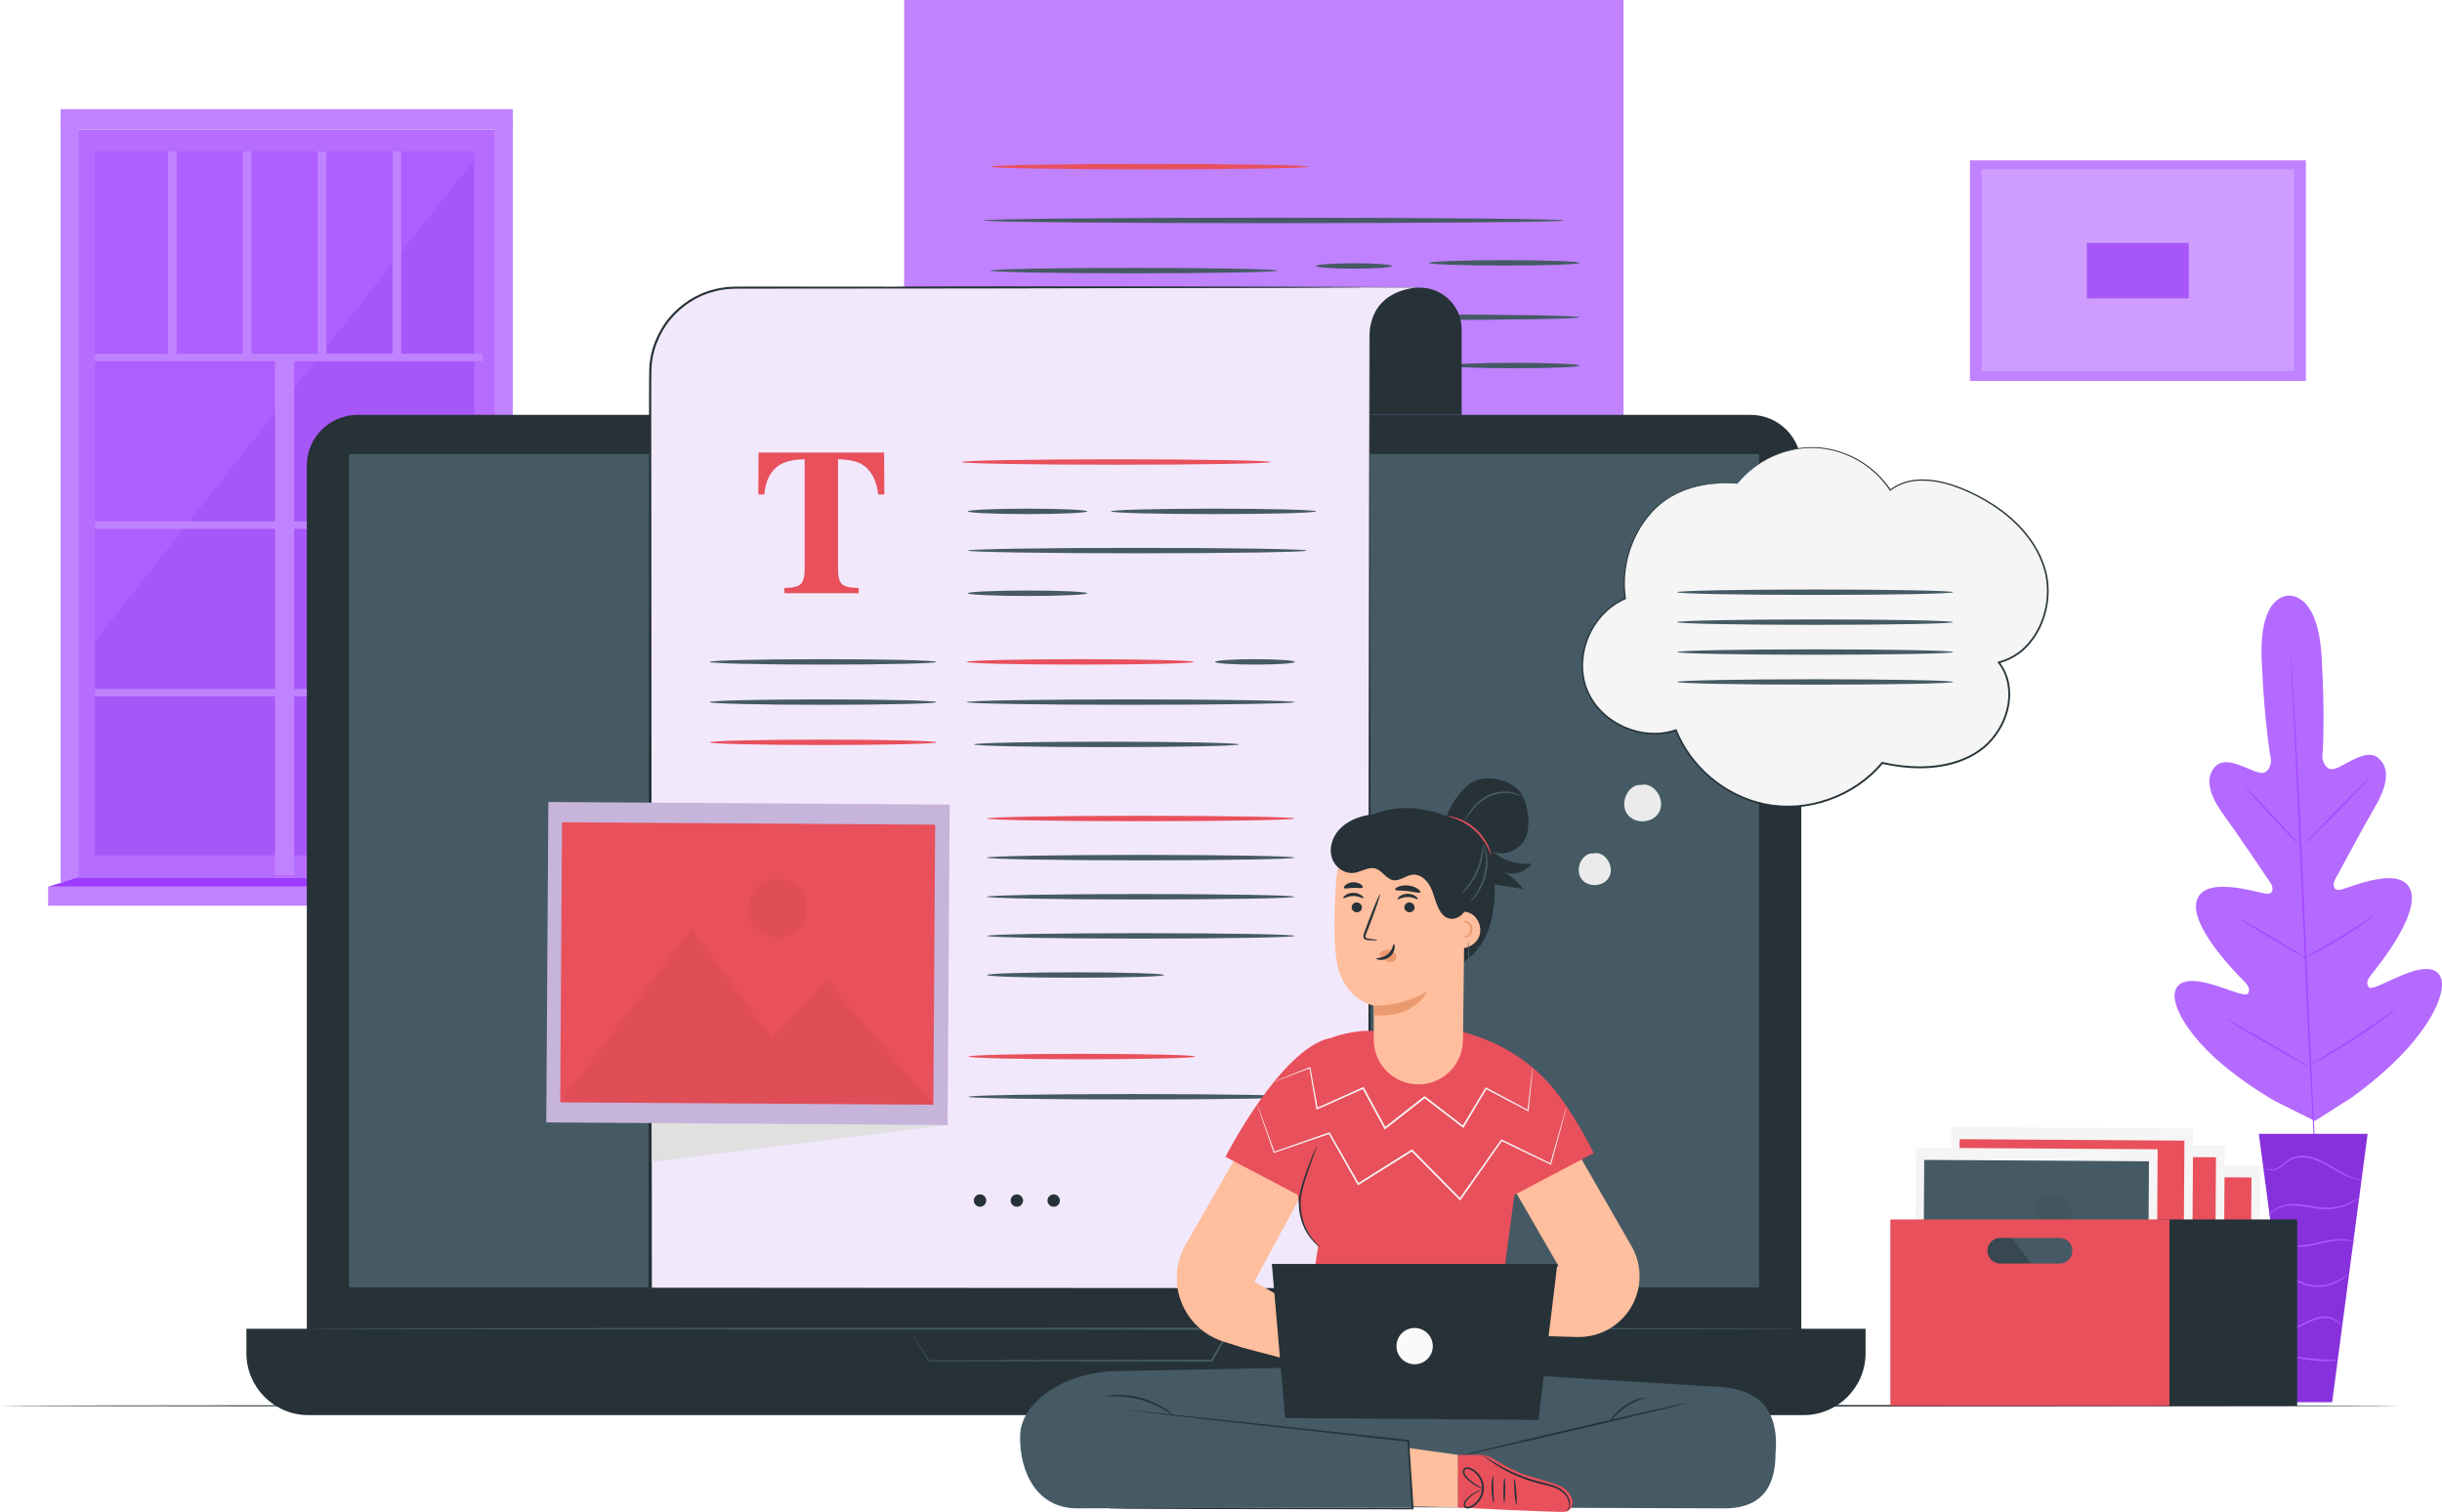 <svg width="575" height="356" viewBox="0 0 575 356" fill="none" xmlns="http://www.w3.org/2000/svg">
<g clip-path="url(#clip0_514_1782)">
<path d="M116.583 30.512H18.421V206.614H116.583V30.512Z" fill="#B66DFF"/>
<path d="M111.649 35.619H22.345V201.368H111.649V35.619Z" fill="#A757F8"/>
<path d="M111.649 37.57L22.345 151.018V35.619H111.649V37.57Z" fill="#AF5FFF"/>
<path d="M113.587 83.296H22.345V85.059H113.587V83.296Z" fill="#C082FE"/>
<path d="M113.587 122.769H22.345V124.531H113.587V122.769Z" fill="#C082FE"/>
<path d="M113.587 162.24H22.345V164.003H113.587V162.24Z" fill="#C082FE"/>
<path d="M64.743 84.182L64.743 206.065H69.258V84.182H64.743Z" fill="#C082FE"/>
<path d="M41.586 35.619H39.542V84.182H41.586V35.619Z" fill="#C082FE"/>
<path d="M59.211 35.619H57.167V84.182H59.211V35.619Z" fill="#C082FE"/>
<path d="M76.843 35.619H74.799V84.182H76.843V35.619Z" fill="#C082FE"/>
<path d="M94.476 35.619H92.432V84.182H94.476V35.619Z" fill="#C082FE"/>
<path d="M18.42 27.528H14.267V207.704H18.42V27.528Z" fill="#C082FE"/>
<path d="M120.737 208.196L116.583 206.614V27.528H120.737V208.196Z" fill="#C082FE"/>
<path d="M120.736 25.708H14.267V30.512H120.736V25.708Z" fill="#C082FE"/>
<path d="M123.552 208.794H11.328V213.27H123.552V208.794Z" fill="#C082FE"/>
<path d="M116.583 206.614L123.544 208.795H11.328L18.421 206.614H116.583Z" fill="#9D3CFF"/>
<path d="M538.839 140.287C538.839 140.287 531.903 139.787 532.543 155.329C533.183 170.872 534.768 179.152 534.768 179.152C534.768 179.152 534.562 182.595 531.895 181.923C529.218 181.242 524.195 177.889 521.707 180.398C519.13 182.996 520.049 186.989 523.464 191.686C526.879 196.383 533.988 206.95 534.628 207.909C535.252 208.852 535.506 210.614 533.61 210.442C531.714 210.27 518.925 205.942 517.233 212.131C515.542 218.312 527.207 229.838 528.463 231.125C529.711 232.412 529.785 233.224 529.276 233.994C528.767 234.773 524.605 232.912 520.919 231.83C517.233 230.748 512.768 230.141 512.086 233.789C511.405 237.437 516.552 248.119 535.802 259.341L545.062 263.957L553.829 258.374C571.855 245.282 575.902 234.142 574.86 230.584C573.817 227.026 569.434 228.075 565.879 229.518C562.317 230.961 558.368 233.232 557.785 232.51C557.203 231.789 557.186 230.977 558.303 229.567C559.419 228.166 569.877 215.533 567.57 209.549C565.264 203.564 552.975 209.147 551.103 209.508C549.232 209.868 549.306 208.089 549.839 207.089C550.381 206.073 556.39 194.85 559.32 189.833C562.251 184.816 562.76 180.758 559.936 178.43C557.211 176.184 552.548 180.021 549.954 180.963C547.36 181.906 546.818 178.496 546.818 178.496C546.818 178.496 547.565 170.101 546.646 154.567C545.727 139.041 538.708 140.295 538.708 140.295" fill="#B469FF"/>
<path d="M539.381 154.206C539.381 154.206 539.398 154.313 539.422 154.534L539.496 155.485C539.554 156.337 539.636 157.575 539.742 159.157C539.956 162.346 540.227 166.962 540.547 172.667C541.179 184.078 541.926 199.842 542.681 217.254C543.445 234.674 544.142 250.438 544.717 261.85C545.004 267.539 545.242 272.154 545.407 275.359C545.489 276.942 545.546 278.179 545.587 279.032C545.604 279.442 545.62 279.753 545.628 279.991C545.628 280.204 545.628 280.319 545.628 280.319C545.628 280.319 545.612 280.212 545.587 279.991C545.571 279.761 545.546 279.442 545.513 279.04C545.456 278.188 545.374 276.95 545.267 275.368C545.054 272.179 544.783 267.563 544.463 261.858C543.83 250.447 543.083 234.683 542.32 217.262C541.557 199.851 540.859 184.087 540.284 172.675C539.997 166.986 539.759 162.371 539.595 159.166C539.513 157.583 539.455 156.346 539.414 155.493C539.398 155.083 539.381 154.763 539.373 154.534C539.373 154.321 539.373 154.206 539.373 154.206H539.381Z" fill="#A347FF"/>
<path d="M528.545 185.374C528.545 185.374 528.767 185.529 529.12 185.849C529.473 186.169 529.973 186.652 530.589 187.259C531.812 188.464 533.454 190.186 535.235 192.104C536.975 194.006 538.552 195.727 539.766 197.055C540.308 197.637 540.768 198.137 541.146 198.547C541.474 198.9 541.646 199.105 541.63 199.121C541.613 199.137 541.408 198.965 541.047 198.646C540.694 198.318 540.193 197.834 539.586 197.227C538.379 196.006 536.754 194.268 534.981 192.35C533.232 190.464 531.648 188.759 530.417 187.439C529.875 186.857 529.407 186.357 529.029 185.956C528.701 185.603 528.537 185.398 528.553 185.382L528.545 185.374Z" fill="#A347FF"/>
<path d="M542.542 198.818C542.476 198.752 545.858 195.211 550.102 190.907C554.346 186.603 557.852 183.177 557.917 183.242C557.983 183.308 554.601 186.849 550.357 191.153C546.113 195.448 542.608 198.883 542.542 198.818Z" fill="#A347FF"/>
<path d="M542.509 225.616C542.509 225.616 542.73 225.452 543.157 225.206C543.65 224.927 544.257 224.591 544.971 224.189C546.498 223.329 548.608 222.14 550.882 220.738C553.164 219.345 555.183 218.017 556.644 217.041L558.368 215.893C558.779 215.623 559.009 215.484 559.025 215.508C559.042 215.525 558.836 215.705 558.45 216.008C558.065 216.312 557.498 216.738 556.784 217.254C555.364 218.279 553.353 219.648 551.071 221.05C548.789 222.452 546.654 223.616 545.095 224.419C544.315 224.821 543.674 225.132 543.231 225.337C542.788 225.542 542.533 225.649 542.525 225.624L542.509 225.616Z" fill="#A347FF"/>
<path d="M527.166 216.238C527.166 216.238 527.404 216.328 527.807 216.541C528.209 216.754 528.784 217.074 529.49 217.476C530.901 218.279 532.831 219.402 534.957 220.665C537.083 221.927 538.995 223.091 540.375 223.944C541.064 224.37 541.614 224.722 542 224.968C542.377 225.214 542.583 225.362 542.566 225.386C542.55 225.411 542.328 225.296 541.926 225.083C541.524 224.87 540.949 224.55 540.243 224.149C538.831 223.345 536.902 222.222 534.768 220.96C532.642 219.697 530.729 218.533 529.35 217.681C528.66 217.254 528.11 216.902 527.725 216.656C527.339 216.41 527.142 216.254 527.158 216.238H527.166Z" fill="#A347FF"/>
<path d="M524.12 239.896C524.12 239.896 524.424 240.019 524.933 240.29C525.499 240.601 526.23 241.003 527.092 241.479C528.906 242.495 531.393 243.922 534.135 245.512C536.877 247.102 539.348 248.561 541.129 249.635C541.967 250.152 542.673 250.578 543.231 250.922C543.723 251.234 543.986 251.414 543.978 251.439C543.97 251.463 543.674 251.316 543.165 251.045C542.599 250.734 541.876 250.332 541.006 249.857C539.192 248.84 536.705 247.414 533.963 245.823C531.221 244.233 528.75 242.774 526.969 241.7C526.132 241.184 525.426 240.757 524.867 240.413C524.375 240.101 524.112 239.921 524.12 239.896Z" fill="#A347FF"/>
<path d="M543.576 251.021C543.576 251.021 543.855 250.808 544.381 250.48C544.972 250.119 545.727 249.66 546.63 249.111C548.526 247.955 551.145 246.348 553.993 244.495C556.842 242.651 559.37 240.905 561.192 239.642C562.063 239.036 562.793 238.536 563.36 238.142C563.869 237.79 564.164 237.601 564.18 237.626C564.197 237.642 563.934 237.872 563.442 238.257C562.957 238.642 562.235 239.191 561.34 239.847C559.551 241.167 557.039 242.946 554.182 244.799C551.334 246.651 548.69 248.225 546.753 249.332C545.784 249.881 544.996 250.316 544.446 250.603C543.896 250.89 543.584 251.045 543.576 251.021Z" fill="#A347FF"/>
<path d="M557.49 266.981H531.87L540.235 330.185H549.133L557.49 266.981Z" fill="#8731DD"/>
<path d="M533.2 274.753C533.2 274.753 533.225 274.843 533.34 274.974C533.446 275.105 533.652 275.286 533.955 275.417C534.563 275.679 535.63 275.704 536.664 275.089C537.699 274.515 538.602 273.4 539.989 272.908C541.36 272.384 543.067 272.482 544.701 272.999C546.351 273.507 547.787 274.343 549.084 275.122C550.39 275.892 551.58 276.589 552.655 277.032C553.722 277.499 554.642 277.712 555.29 277.794C555.611 277.835 555.865 277.852 556.037 277.843C556.21 277.843 556.3 277.843 556.3 277.819C556.316 277.737 554.847 277.745 552.787 276.761C551.752 276.286 550.587 275.581 549.298 274.794C548.009 273.999 546.54 273.13 544.84 272.605C543.158 272.064 541.343 271.966 539.866 272.548C539.127 272.827 538.511 273.269 537.994 273.704C537.469 274.138 537.001 274.54 536.525 274.835C535.589 275.442 534.604 275.466 534.029 275.269C533.438 275.064 533.249 274.72 533.217 274.753H533.2Z" fill="#A757F8"/>
<path d="M534.136 286.393C534.136 286.393 534.341 286.131 534.743 285.713C535.154 285.311 535.819 284.779 536.787 284.418C537.748 284.049 538.987 283.828 540.35 283.885C541.721 283.934 543.215 284.229 544.808 284.492C546.392 284.762 547.968 284.877 549.372 284.68C550.775 284.5 551.999 284.098 552.967 283.655C553.936 283.213 554.658 282.729 555.126 282.377C555.602 282.016 555.824 281.778 555.808 281.762C555.758 281.696 554.773 282.573 552.844 283.385C551.884 283.778 550.685 284.147 549.322 284.295C547.96 284.467 546.449 284.336 544.873 284.074C543.297 283.819 541.778 283.524 540.358 283.491C538.938 283.459 537.666 283.721 536.673 284.139C535.671 284.549 534.998 285.147 534.62 285.598C534.44 285.836 534.3 286.025 534.234 286.164C534.161 286.303 534.128 286.377 534.136 286.385V286.393Z" fill="#A757F8"/>
<path d="M554.592 292.624C554.592 292.624 554.362 292.443 553.886 292.255C553.41 292.066 552.679 291.87 551.76 291.804C550.841 291.73 549.741 291.788 548.55 291.984C547.352 292.181 546.071 292.509 544.733 292.796C543.387 293.083 542.09 293.271 540.916 293.222C539.742 293.181 538.7 292.927 537.887 292.566C536.237 291.845 535.654 290.796 535.588 290.861C535.572 290.87 535.687 291.132 536.023 291.525C536.352 291.919 536.926 292.419 537.764 292.837C538.593 293.247 539.676 293.542 540.9 293.608C542.123 293.673 543.461 293.485 544.815 293.198C546.178 292.911 547.45 292.566 548.616 292.362C549.782 292.148 550.849 292.058 551.744 292.091C553.541 292.148 554.567 292.698 554.592 292.616V292.624Z" fill="#A757F8"/>
<path d="M536.402 301.387C536.41 301.453 537.313 300.822 538.889 301.133C539.661 301.272 540.523 301.666 541.491 302.1C542.46 302.551 543.617 302.937 544.865 303.027C547.385 303.264 549.618 302.453 550.997 301.609C551.703 301.19 552.187 300.74 552.524 300.436C552.836 300.108 552.992 299.912 552.975 299.895C552.918 299.838 552.245 300.592 550.849 301.354C549.478 302.109 547.319 302.846 544.906 302.609C542.484 302.469 540.621 301.026 538.938 300.838C538.117 300.715 537.436 300.838 537.009 301.002C536.574 301.174 536.393 301.363 536.402 301.379V301.387Z" fill="#A757F8"/>
<path d="M537.83 313.519C537.83 313.569 538.692 313.56 539.964 313.093C541.253 312.667 542.846 311.675 544.709 310.937C545.645 310.585 546.581 310.363 547.434 310.371C548.288 310.371 549.043 310.585 549.626 310.872C550.8 311.454 551.145 312.29 551.211 312.232C551.227 312.232 551.178 312.019 550.964 311.691C550.759 311.372 550.365 310.954 549.766 310.609C549.167 310.265 548.362 310.011 547.443 309.986C546.523 309.962 545.53 310.183 544.57 310.552C542.64 311.322 541.097 312.331 539.866 312.823C538.651 313.347 537.83 313.454 537.838 313.519H537.83Z" fill="#A757F8"/>
<path d="M539.086 319.168C539.07 319.217 539.685 319.438 540.712 319.692C541.73 319.947 543.166 320.217 544.767 320.373C546.368 320.529 547.829 320.545 548.879 320.488C549.93 320.438 550.579 320.34 550.57 320.291C550.57 320.168 547.976 320.274 544.808 319.955C541.639 319.651 539.119 319.037 539.086 319.16V319.168Z" fill="#A757F8"/>
<path d="M542.952 37.759H463.852V89.699H542.952V37.759Z" fill="#C082FE"/>
<path d="M540.161 39.882H466.602V87.371H540.161V39.882Z" fill="#CE9DFF"/>
<path d="M515.378 57.188H491.384V70.255H515.378V57.188Z" fill="#A757F8"/>
<path d="M565.182 331.03C565.182 331.145 438.65 331.243 282.607 331.243C126.564 331.243 0.008 331.145 0.008 331.03C0.008 330.915 126.507 330.817 282.607 330.817C438.707 330.817 565.182 330.915 565.182 331.03Z" fill="#263238"/>
<path d="M212.89 0H382.288V161.117C382.288 168.454 376.32 174.414 368.973 174.414H212.89V0Z" fill="#C082FE"/>
<path d="M368.3 51.907C368.3 52.26 337.681 52.547 299.92 52.547C262.159 52.547 231.54 52.26 231.54 51.907C231.54 51.555 262.151 51.268 299.92 51.268C337.689 51.268 368.3 51.555 368.3 51.907Z" fill="#455A64"/>
<path d="M300.732 63.721C300.732 64.073 285.603 64.36 266.953 64.36C248.302 64.36 233.165 64.073 233.165 63.721C233.165 63.368 248.286 63.081 266.953 63.081C285.62 63.081 300.732 63.368 300.732 63.721Z" fill="#455A64"/>
<path d="M327.757 62.63C327.757 62.983 323.751 63.27 318.809 63.27C313.867 63.27 309.861 62.983 309.861 62.63C309.861 62.278 313.867 61.991 318.809 61.991C323.751 61.991 327.757 62.278 327.757 62.63Z" fill="#455A64"/>
<path d="M371.953 61.901C371.953 62.253 364.023 62.54 354.238 62.54C344.453 62.54 336.523 62.253 336.523 61.901C336.523 61.548 344.453 61.261 354.238 61.261C364.023 61.261 371.953 61.548 371.953 61.901Z" fill="#455A64"/>
<path d="M295.093 75.033C295.093 75.385 280.867 75.672 263.317 75.672C245.766 75.672 231.54 75.385 231.54 75.033C231.54 74.68 245.766 74.394 263.317 74.394C280.867 74.394 295.093 74.68 295.093 75.033Z" fill="#455A64"/>
<path d="M371.953 74.705C371.953 75.058 356.413 75.345 337.254 75.345C318.094 75.345 302.555 75.058 302.555 74.705C302.555 74.353 318.086 74.066 337.254 74.066C356.421 74.066 371.953 74.353 371.953 74.705Z" fill="#455A64"/>
<path d="M371.953 86.084C371.953 86.436 365.033 86.723 356.504 86.723C347.975 86.723 341.055 86.436 341.055 86.084C341.055 85.731 347.967 85.444 356.504 85.444C365.041 85.444 371.953 85.731 371.953 86.084Z" fill="#455A64"/>
<path d="M308.039 39.242C308.039 39.595 291.277 39.882 270.607 39.882C249.937 39.882 233.166 39.595 233.166 39.242C233.166 38.89 249.92 38.603 270.607 38.603C291.293 38.603 308.039 38.89 308.039 39.242Z" fill="#E8505B"/>
<path d="M412.176 97.691H84.206C77.601 97.691 72.246 103.039 72.246 109.635V318.127C72.246 324.723 77.601 330.071 84.206 330.071H412.176C418.782 330.071 424.137 324.723 424.137 318.127V109.635C424.137 103.039 418.782 97.691 412.176 97.691Z" fill="#263238"/>
<path d="M58.029 312.888H439.274V318.635C439.274 326.685 432.732 333.227 424.662 333.227H72.632C64.571 333.227 58.02 326.693 58.02 318.635V312.888H58.029Z" fill="#263238"/>
<path d="M414.196 106.922H82.188V303.166H414.196V106.922Z" fill="#455A64"/>
<path d="M213.998 312.888C213.998 312.888 214.113 312.888 214.367 312.88H215.484C216.493 312.864 217.955 312.856 219.818 312.847C223.627 312.831 229.11 312.806 235.907 312.782C249.6 312.749 268.554 312.708 289.692 312.667H290.086L289.889 313.011C289.216 314.167 288.485 315.413 287.755 316.667C286.991 317.979 286.228 319.283 285.497 320.529L285.432 320.643H285.3C256.044 320.586 231.064 320.545 218.734 320.52H218.677L218.644 320.471C217.125 318.004 215.96 316.11 215.155 314.807C214.778 314.192 214.482 313.708 214.277 313.372C214.08 313.052 213.998 312.897 213.998 312.897C213.998 312.897 214.113 313.069 214.326 313.397C214.548 313.733 214.852 314.216 215.254 314.831C216.075 316.102 217.265 317.955 218.808 320.356L218.718 320.307C231.048 320.283 256.036 320.233 285.284 320.184L285.087 320.299C285.817 319.053 286.581 317.75 287.344 316.438C288.075 315.184 288.805 313.946 289.479 312.782L289.676 313.126C268.62 313.077 249.748 313.044 236.104 313.011C229.283 312.987 223.766 312.962 219.941 312.946C218.045 312.938 216.567 312.929 215.541 312.921C215.049 312.921 214.671 312.913 214.384 312.913C214.121 312.913 213.981 312.905 213.981 312.905L213.998 312.888Z" fill="#455A64"/>
<path d="M424.137 312.88C424.137 312.995 345.356 313.093 248.204 313.093C151.052 313.093 72.255 312.995 72.255 312.88C72.255 312.765 151.019 312.667 248.204 312.667C345.389 312.667 424.137 312.765 424.137 312.88Z" fill="#455A64"/>
<path d="M334.332 67.729C339.758 67.729 344.158 72.123 344.158 77.541V97.683H314.762V79.099C314.762 72.82 319.859 67.721 326.156 67.721H334.324L334.332 67.729Z" fill="#263238"/>
<path d="M334.332 67.729C334.332 67.844 306.602 67.918 272.395 67.885C238.181 67.852 210.451 67.737 210.451 67.614C210.451 67.499 238.181 67.426 272.395 67.459C306.594 67.491 334.332 67.606 334.332 67.729Z" fill="#263238"/>
<path d="M334.069 67.704L321.813 67.623L304.008 67.729H173.207C162.101 67.729 153.096 76.722 153.096 87.813V303.633H322.494V78.739C322.987 67.729 334.077 67.704 334.077 67.704H334.069Z" fill="#F2E8FC"/>
<path d="M334.069 67.705L231.926 67.926L180.858 67.967H174.472C173.405 67.951 172.354 68.016 171.303 68.065C170.261 68.213 169.218 68.328 168.209 68.631C164.121 69.639 160.451 72.09 157.783 75.329C156.453 76.96 155.419 78.812 154.664 80.763C154.5 81.264 154.27 81.739 154.155 82.247L153.761 83.772C153.605 84.805 153.4 85.838 153.392 86.895C153.301 91.117 153.375 95.388 153.35 99.635L153.49 303.633L153.08 303.224L322.478 303.33L322.183 303.625L322.265 182.3L322.363 121.637L322.421 91.306L322.437 83.723V79.936C322.445 79.304 322.429 78.673 322.527 78.042C322.61 77.411 322.634 76.779 322.823 76.173C323.381 73.713 324.793 71.402 326.927 70C327.962 69.27 329.119 68.721 330.334 68.361C331.541 67.992 332.797 67.754 334.061 67.713L334.069 67.705ZM334.069 67.705C332.805 67.746 331.549 67.992 330.342 68.369C329.136 68.738 327.978 69.295 326.952 70.025C324.834 71.435 323.439 73.738 322.889 76.189C322.7 76.796 322.675 77.427 322.601 78.05C322.503 78.673 322.527 79.304 322.527 79.944V83.739L322.552 91.322L322.61 121.653L322.708 182.316L322.79 303.642V303.937H322.495L153.096 304.043H152.686V303.633L152.825 99.635C152.85 95.38 152.784 91.142 152.883 86.871C152.891 85.789 153.096 84.731 153.26 83.665L153.662 82.1C153.786 81.575 154.015 81.083 154.188 80.575C154.968 78.575 156.027 76.673 157.397 75.001C160.139 71.689 163.899 69.18 168.094 68.156C169.128 67.844 170.203 67.729 171.27 67.582C172.346 67.524 173.421 67.467 174.48 67.483H180.867L231.934 67.524L334.077 67.697L334.069 67.705Z" fill="#263238"/>
<path d="M178.617 106.561H208.177L208.227 116.448H206.815C206.347 112.906 205.025 110.521 202.833 109.267C201.602 108.578 199.763 108.201 197.317 108.135V133.966C197.317 135.77 197.629 136.967 198.261 137.557C198.893 138.147 200.206 138.442 202.201 138.442V139.688H184.7V138.442C186.621 138.442 187.893 138.139 188.525 137.54C189.157 136.942 189.469 135.745 189.469 133.958V108.127C187.072 108.193 185.233 108.57 183.953 109.258C181.605 110.537 180.275 112.931 179.972 116.44H178.56L178.609 106.553L178.617 106.561Z" fill="#E8505B"/>
<path d="M299.247 108.791C299.247 109.144 282.944 109.431 262.832 109.431C242.72 109.431 226.409 109.144 226.409 108.791C226.409 108.439 242.712 108.152 262.832 108.152C282.952 108.152 299.247 108.439 299.247 108.791Z" fill="#E8505B"/>
<path d="M256.035 120.415C256.035 120.768 249.731 121.055 241.957 121.055C234.183 121.055 227.879 120.768 227.879 120.415C227.879 120.063 234.183 119.776 241.957 119.776C249.731 119.776 256.035 120.063 256.035 120.415Z" fill="#455A64"/>
<path d="M220.54 155.862C220.54 156.215 208.563 156.501 193.803 156.501C179.044 156.501 167.059 156.215 167.059 155.862C167.059 155.51 179.027 155.223 193.803 155.223C208.579 155.223 220.54 155.51 220.54 155.862Z" fill="#455A64"/>
<path d="M281.105 155.862C281.105 156.215 269.128 156.501 254.369 156.501C239.609 156.501 227.624 156.215 227.624 155.862C227.624 155.51 239.593 155.223 254.369 155.223C269.145 155.223 281.105 155.51 281.105 155.862Z" fill="#E8505B"/>
<path d="M220.54 165.33C220.54 165.683 208.563 165.97 193.803 165.97C179.044 165.97 167.059 165.683 167.059 165.33C167.059 164.978 179.027 164.691 193.803 164.691C208.579 164.691 220.54 164.978 220.54 165.33Z" fill="#455A64"/>
<path d="M220.54 174.799C220.54 175.151 208.563 175.438 193.803 175.438C179.044 175.438 167.059 175.151 167.059 174.799C167.059 174.446 179.027 174.159 193.803 174.159C208.579 174.159 220.54 174.446 220.54 174.799Z" fill="#E8505B"/>
<path d="M256.035 139.697C256.035 140.049 249.731 140.336 241.957 140.336C234.183 140.336 227.879 140.049 227.879 139.697C227.879 139.344 234.183 139.057 241.957 139.057C249.731 139.057 256.035 139.344 256.035 139.697Z" fill="#455A64"/>
<path d="M304.878 155.862C304.878 156.215 300.675 156.501 295.495 156.501C290.316 156.501 286.104 156.215 286.104 155.862C286.104 155.51 290.307 155.223 295.495 155.223C300.683 155.223 304.878 155.51 304.878 155.862Z" fill="#455A64"/>
<path d="M309.902 120.415C309.902 120.768 299.082 121.055 285.743 121.055C272.403 121.055 261.584 120.768 261.584 120.415C261.584 120.063 272.403 119.776 285.743 119.776C299.082 119.776 309.902 120.063 309.902 120.415Z" fill="#455A64"/>
<path d="M307.718 129.646C307.718 129.998 289.839 130.285 267.798 130.285C245.757 130.285 227.87 129.998 227.87 129.646C227.87 129.293 245.741 129.006 267.798 129.006C289.855 129.006 307.718 129.293 307.718 129.646Z" fill="#455A64"/>
<path d="M304.878 165.33C304.878 165.683 287.582 165.97 266.255 165.97C244.928 165.97 227.624 165.683 227.624 165.33C227.624 164.978 244.912 164.691 266.255 164.691C287.598 164.691 304.878 164.978 304.878 165.33Z" fill="#455A64"/>
<path d="M304.878 192.735C304.878 193.088 288.649 193.375 268.636 193.375C248.623 193.375 232.386 193.088 232.386 192.735C232.386 192.383 248.615 192.096 268.636 192.096C288.658 192.096 304.878 192.383 304.878 192.735Z" fill="#E8505B"/>
<path d="M304.878 201.949C304.878 202.302 288.649 202.589 268.636 202.589C248.623 202.589 232.386 202.302 232.386 201.949C232.386 201.597 248.615 201.31 268.636 201.31C288.658 201.31 304.878 201.597 304.878 201.949Z" fill="#455A64"/>
<path d="M304.878 211.163C304.878 211.516 288.649 211.803 268.636 211.803C248.623 211.803 232.386 211.516 232.386 211.163C232.386 210.811 248.615 210.524 268.636 210.524C288.658 210.524 304.878 210.811 304.878 211.163Z" fill="#455A64"/>
<path d="M304.878 220.378C304.878 220.73 288.649 221.017 268.636 221.017C248.623 221.017 232.386 220.73 232.386 220.378C232.386 220.025 248.615 219.738 268.636 219.738C288.658 219.738 304.878 220.025 304.878 220.378Z" fill="#455A64"/>
<path d="M274.12 229.592C274.12 229.772 271.78 229.928 268.004 230.043C264.228 230.158 259.015 230.231 253.253 230.231C247.49 230.231 242.269 230.158 238.493 230.043C234.717 229.928 232.386 229.764 232.386 229.592C232.386 229.42 234.717 229.256 238.493 229.141C242.269 229.026 247.49 228.953 253.253 228.953C259.015 228.953 264.228 229.026 268.004 229.141C271.78 229.256 274.12 229.42 274.12 229.592Z" fill="#455A64"/>
<path d="M291.743 175.291C291.743 175.643 277.764 175.93 260.525 175.93C243.286 175.93 229.307 175.643 229.307 175.291C229.307 174.938 243.286 174.651 260.525 174.651C277.764 174.651 291.743 174.938 291.743 175.291Z" fill="#455A64"/>
<path d="M219.276 193.776L223.126 264.899L153.482 273.605L153.433 193.178L219.276 193.776Z" fill="#E0E0E0"/>
<path d="M129.116 188.85L128.628 264.3L223.127 264.909L223.615 189.459L129.116 188.85Z" fill="#C7B4DB"/>
<path d="M132.336 193.626L131.909 259.575L219.767 260.141L220.194 194.192L132.336 193.626Z" fill="#E8505B"/>
<g opacity="0.2">
<path opacity="0.2" d="M131.908 259.563L162.864 218.771L181.703 244.536L194.69 230.912L219.768 260.128L131.908 259.563Z" fill="black"/>
</g>
<g opacity="0.2">
<path opacity="0.2" d="M189.97 213.918C189.945 217.73 186.826 220.804 183.009 220.779C179.192 220.754 176.113 217.639 176.138 213.827C176.162 210.015 179.282 206.941 183.099 206.966C186.916 206.991 189.994 210.106 189.97 213.918Z" fill="black"/>
</g>
<path d="M232.221 282.705C232.221 283.508 231.564 284.164 230.76 284.164C229.956 284.164 229.299 283.508 229.299 282.705C229.299 281.901 229.956 281.246 230.76 281.246C231.564 281.246 232.221 281.901 232.221 282.705Z" fill="#263238"/>
<path d="M240.898 282.705C240.898 283.508 240.241 284.164 239.437 284.164C238.632 284.164 237.976 283.508 237.976 282.705C237.976 281.901 238.632 281.246 239.437 281.246C240.241 281.246 240.898 281.901 240.898 282.705Z" fill="#263238"/>
<path d="M249.567 282.705C249.567 283.508 248.91 284.164 248.106 284.164C247.301 284.164 246.645 283.508 246.645 282.705C246.645 281.901 247.301 281.246 248.106 281.246C248.91 281.246 249.567 281.901 249.567 282.705Z" fill="#263238"/>
<path d="M281.507 248.791C281.507 249.143 269.531 249.43 254.771 249.43C240.011 249.43 228.026 249.143 228.026 248.791C228.026 248.438 239.995 248.151 254.771 248.151C269.547 248.151 281.507 248.438 281.507 248.791Z" fill="#E8505B"/>
<path d="M305.28 258.259C305.28 258.612 287.984 258.898 266.657 258.898C245.331 258.898 228.026 258.612 228.026 258.259C228.026 257.907 245.314 257.62 266.657 257.62C288.001 257.62 305.28 257.907 305.28 258.259Z" fill="#455A64"/>
<path d="M475.265 274.039L474.971 319.486L531.89 319.853L532.184 274.406L475.265 274.039Z" fill="#F5F5F5"/>
<path d="M477.216 276.921L476.959 316.646L529.881 316.987L530.137 277.262L477.216 276.921Z" fill="#E8505B"/>
<path opacity="0.2" d="M476.937 316.627L495.579 292.059L506.932 307.577L514.755 299.371L529.859 316.971L476.937 316.627Z" fill="black"/>
<g opacity="0.2">
<path opacity="0.2" d="M511.914 289.14C511.898 291.436 510.018 293.288 507.719 293.272C505.421 293.256 503.566 291.378 503.582 289.083C503.599 286.788 505.478 284.935 507.777 284.951C510.075 284.968 511.931 286.845 511.914 289.14Z" fill="black"/>
</g>
<path d="M466.92 269.294L466.626 314.741L523.545 315.108L523.839 269.661L466.92 269.294Z" fill="#F5F5F5"/>
<path d="M468.863 272.168L468.606 311.894L521.528 312.235L521.785 272.51L468.863 272.168Z" fill="#E8505B"/>
<path opacity="0.2" d="M468.588 311.889L487.23 287.312L498.583 302.83L506.406 294.624L521.511 312.225L468.588 311.889Z" fill="black"/>
<g opacity="0.2">
<path opacity="0.2" d="M503.566 284.394C503.549 286.689 501.669 288.542 499.371 288.525C497.072 288.509 495.217 286.632 495.234 284.336C495.25 282.041 497.13 280.188 499.428 280.205C501.727 280.221 503.582 282.098 503.566 284.394Z" fill="black"/>
</g>
<path d="M459.484 265.375L459.19 310.822L516.11 311.189L516.404 265.742L459.484 265.375Z" fill="#F5F5F5"/>
<path d="M461.428 268.249L461.171 307.974L514.093 308.315L514.349 268.59L461.428 268.249Z" fill="#E8505B"/>
<path opacity="0.2" d="M461.159 307.962L479.802 283.394L491.154 298.912L498.969 290.706L514.082 308.306L461.159 307.962Z" fill="black"/>
<g opacity="0.2">
<path opacity="0.2" d="M496.129 280.467C496.113 282.762 494.233 284.615 491.934 284.599C489.636 284.582 487.781 282.705 487.797 280.41C487.813 278.114 489.693 276.262 491.992 276.278C494.29 276.294 496.145 278.172 496.129 280.467Z" fill="black"/>
</g>
<path d="M451.131 270.259L450.837 315.706L507.756 316.073L508.05 270.626L451.131 270.259Z" fill="#F5F5F5"/>
<path d="M453.082 273.125L452.825 312.85L505.747 313.191L506.004 273.466L453.082 273.125Z" fill="#455A64"/>
<path opacity="0.2" d="M452.811 312.848L471.453 288.271L482.806 303.789L490.621 295.583L505.733 313.184L452.811 312.848Z" fill="black"/>
<g opacity="0.2">
<path opacity="0.2" d="M487.78 285.353C487.764 287.648 485.884 289.501 483.586 289.484C481.287 289.468 479.432 287.591 479.448 285.295C479.465 283 481.345 281.147 483.643 281.164C485.942 281.18 487.797 283.057 487.78 285.353Z" fill="black"/>
</g>
<path d="M540.9 287.148H508.04V331.03H540.9V287.148Z" fill="#263238"/>
<path d="M445.103 287.148V331.03H510.831V287.148H445.103ZM484.957 297.534H470.985C469.319 297.534 467.964 296.182 467.964 294.518C467.964 292.854 469.319 291.501 470.985 291.501H484.957C486.623 291.501 487.978 292.854 487.978 294.518C487.978 296.182 486.623 297.534 484.957 297.534Z" fill="#E8505B"/>
<path d="M402.482 326.439L341.359 322.701C340.973 321.824 340.719 321.316 340.719 321.316L324.153 321.644L318.76 321.316C318.76 321.316 318.678 321.48 318.546 321.759L262.939 322.865C251.849 322.865 240.201 329.62 240.201 338.252C240.061 346.466 244.043 355.385 253.975 355.18L329.735 354.926L405.495 355.18C415.428 355.385 418.055 349.401 418.071 342.302C419.229 329.087 410.938 326.546 402.474 326.439H402.482Z" fill="#455A64"/>
<path d="M260.937 355.189C260.937 355.189 261.06 355.172 261.298 355.164C261.561 355.164 261.914 355.156 262.365 355.148C263.326 355.14 264.713 355.123 266.494 355.107C270.098 355.09 275.302 355.066 281.738 355.041C294.667 355.025 312.579 355 332.609 354.976L332.395 355.205C332.289 353.549 332.182 351.77 332.067 349.983C331.837 346.319 331.615 342.72 331.402 339.302L331.591 339.498C312.981 337.433 296.539 335.604 284.726 334.293C278.849 333.621 274.12 333.08 270.837 332.703C269.22 332.506 267.972 332.358 267.094 332.252C266.683 332.194 266.363 332.153 266.125 332.129C265.903 332.096 265.797 332.079 265.797 332.071C265.797 332.071 265.912 332.071 266.125 332.088C266.363 332.112 266.683 332.137 267.094 332.178C267.972 332.268 269.228 332.391 270.845 332.555C274.129 332.899 278.857 333.399 284.743 334.014C296.555 335.293 313.006 337.072 331.624 339.08L331.804 339.097V339.277C332.034 342.704 332.256 346.302 332.486 349.959C332.601 351.746 332.707 353.525 332.814 355.181L332.83 355.41H332.601C312.563 355.385 294.651 355.361 281.73 355.344C275.286 355.32 270.09 355.295 266.486 355.279C264.705 355.262 263.318 355.246 262.357 355.238C261.897 355.23 261.544 355.222 261.29 355.222C261.052 355.222 260.929 355.197 260.929 355.197L260.937 355.189Z" fill="#263238"/>
<path d="M276.558 333.481C276.509 333.539 275.754 332.924 274.416 332.112C273.086 331.301 271.14 330.333 268.85 329.669C266.56 329.014 264.401 328.8 262.833 328.784C261.273 328.768 260.296 328.882 260.288 328.809C260.288 328.776 260.526 328.727 260.961 328.653C261.396 328.571 262.037 328.514 262.833 328.481C264.417 328.415 266.634 328.587 268.965 329.259C271.296 329.932 273.266 330.965 274.572 331.858C275.228 332.301 275.737 332.694 276.066 332.989C276.394 333.285 276.575 333.457 276.55 333.481H276.558Z" fill="#263238"/>
<path d="M397.738 330.235C397.763 330.35 385.712 333.26 370.813 336.736C355.914 340.212 343.814 342.933 343.789 342.818C343.764 342.704 355.815 339.793 370.714 336.318C385.605 332.842 397.705 330.12 397.738 330.235Z" fill="#263238"/>
<path d="M387.543 329.063C387.584 329.194 385.211 329.67 382.822 331.325C380.409 332.949 379.096 334.973 378.981 334.883C378.94 334.859 379.202 334.318 379.802 333.547C380.393 332.776 381.345 331.809 382.576 330.973C383.808 330.137 385.063 329.612 385.999 329.342C386.935 329.071 387.534 329.022 387.543 329.071V329.063Z" fill="#263238"/>
<path d="M364.796 259.759L384.152 293.411C386.541 297.567 386.689 302.641 384.546 306.929C382.059 311.905 376.904 314.987 371.338 314.831L341.614 313.995L340.834 303.199L367.012 298.19L349.363 267.678L364.804 259.759H364.796Z" fill="#FFBE9D"/>
<path d="M292.639 317.356L319.975 324.587L320.566 316.397L295.373 301.789L313.769 267.687L298.328 259.768L278.972 293.419C274.284 302.109 278.66 312.921 288.083 315.913L292.639 317.356Z" fill="#FFBE9D"/>
<path d="M356.578 281.369L375.262 271.54C375.262 271.54 372.151 264.965 367.258 258.21C361.471 250.217 352.499 244.627 342.303 242.503L320.812 242.758C317.75 243.085 315.238 243.667 313.145 244.52L313.162 244.438C301.497 247.004 288.56 272.408 288.56 272.408L305.56 281.344L305.938 284.016C306.43 287.533 307.974 290.837 310.371 293.534L305.421 326.054L360.601 327.193L353.574 303.904L356.578 281.369Z" fill="#E8505B"/>
<path d="M310.863 293.714C310.863 293.714 310.543 293.526 310.042 293.091C309.541 292.657 308.86 291.968 308.162 290.993C306.775 289.066 305.536 285.804 305.864 282.123C306.127 280.311 306.644 278.664 307.128 277.18C307.621 275.696 308.121 274.384 308.565 273.286C309 272.187 309.377 271.31 309.656 270.712C309.927 270.113 310.1 269.785 310.124 269.802C310.149 269.81 310.034 270.163 309.804 270.777C309.55 271.474 309.23 272.351 308.844 273.392C308.441 274.499 307.974 275.819 307.506 277.303C307.046 278.778 306.545 280.426 306.291 282.18C306.127 283.918 306.356 285.648 306.759 287.115C307.153 288.599 307.793 289.845 308.425 290.829C309.73 292.772 310.945 293.641 310.871 293.714H310.863Z" fill="#263238"/>
<path d="M302.597 333.908L299.478 297.641H366.7L362.243 334.358L302.597 333.908Z" fill="#263238"/>
<path d="M337.37 316.98C337.37 319.34 335.457 321.25 333.093 321.25C330.729 321.25 328.816 319.34 328.816 316.98C328.816 314.619 330.729 312.708 333.093 312.708C335.457 312.708 337.37 314.619 337.37 316.98Z" fill="#FAFAFA"/>
<path d="M331.91 340.999L343.32 342.589V354.976L332.83 354.705L331.91 340.999Z" fill="#FFBE9D"/>
<path d="M343.321 342.589H348.451C349.453 342.589 350.43 342.851 351.292 343.351L354 344.909C354.887 345.417 357.752 346.852 358.729 347.163C361.848 348.163 367.094 349.508 368.202 350.36C371.354 352.795 370.402 355.664 368.662 355.967C367.135 356.23 343.312 354.976 343.312 354.976V342.589H343.321Z" fill="#E8505B"/>
<path d="M351.752 353.951C351.645 353.976 351.251 352.549 351.201 350.729C351.144 348.909 351.448 347.467 351.563 347.483C351.686 347.499 351.571 348.942 351.628 350.721C351.678 352.492 351.875 353.926 351.752 353.951Z" fill="#263238"/>
<path d="M354.189 353.885C354.074 353.885 353.984 352.557 354 350.926C354.016 349.294 354.123 347.966 354.238 347.975C354.353 347.975 354.443 349.303 354.427 350.934C354.41 352.565 354.304 353.885 354.189 353.885Z" fill="#263238"/>
<path d="M357.062 354.369C356.948 354.377 356.742 353.025 356.611 351.336C356.48 349.655 356.471 348.278 356.586 348.27C356.701 348.262 356.906 349.614 357.038 351.303C357.169 352.984 357.177 354.361 357.062 354.369Z" fill="#263238"/>
<path d="M349.534 350.655C349.534 350.655 349.14 350.598 348.484 350.327C347.827 350.049 346.899 349.573 345.923 348.745C345.676 348.54 345.43 348.311 345.192 348.057C344.954 347.802 344.691 347.515 344.535 347.13C344.379 346.745 344.379 346.245 344.675 345.86C344.823 345.663 345.069 345.54 345.315 345.507C345.561 345.474 345.791 345.515 346.005 345.589C347.671 346.155 349.099 347.786 349.362 349.794C349.617 351.827 348.525 353.713 347.08 354.664C346.719 354.902 346.341 355.115 345.906 355.189C345.693 355.229 345.463 355.229 345.233 355.156C345.003 355.082 344.814 354.91 344.716 354.697C344.519 354.246 344.691 353.828 344.864 353.516C345.044 353.188 345.299 352.951 345.52 352.721C346.448 351.827 347.384 351.336 348.04 351.073C348.705 350.811 349.099 350.754 349.099 350.77C349.108 350.803 348.738 350.918 348.106 351.221C347.482 351.524 346.596 352.041 345.734 352.934C345.52 353.164 345.299 353.393 345.151 353.672C345.003 353.942 344.905 354.287 345.028 354.533C345.151 354.795 345.479 354.885 345.832 354.803C346.177 354.738 346.522 354.541 346.858 354.32C348.172 353.434 349.165 351.672 348.935 349.827C348.705 347.991 347.376 346.466 345.89 345.942C345.529 345.819 345.159 345.835 344.97 346.073C344.773 346.31 344.749 346.687 344.864 346.983C345.118 347.597 345.685 348.073 346.12 348.491C347.999 350.147 349.584 350.549 349.534 350.631V350.655Z" fill="#263238"/>
<path d="M368.67 355.967C368.67 355.967 369.006 355.762 369.293 355.188C369.581 354.623 369.523 353.606 368.957 352.606C368.399 351.598 367.241 350.729 365.788 350.221C364.335 349.696 362.603 349.45 360.863 348.901C357.358 347.86 354.394 346.327 352.383 345.04C351.373 344.4 350.602 343.827 350.076 343.417C349.559 342.999 349.28 342.753 349.297 342.728C349.313 342.703 349.625 342.908 350.175 343.277C350.725 343.646 351.529 344.179 352.547 344.777C354.583 345.983 357.53 347.45 360.986 348.483C362.702 349.016 364.417 349.278 365.928 349.835C367.43 350.385 368.653 351.336 369.228 352.442C369.802 353.524 369.819 354.639 369.449 355.246C369.277 355.549 369.064 355.73 368.924 355.828C368.776 355.926 368.686 355.959 368.678 355.951L368.67 355.967Z" fill="#263238"/>
<path d="M360.896 251.414C360.896 251.414 360.896 251.472 360.896 251.586L360.855 252.095C360.814 252.57 360.748 253.234 360.674 254.079C360.493 255.841 360.247 258.358 359.927 261.522L359.911 261.711L359.738 261.62C356.988 260.178 353.631 258.407 349.83 256.415L350.068 256.349C348.435 259.104 346.62 262.161 344.683 265.416L344.568 265.613L344.388 265.473C341.556 263.301 338.494 260.965 335.325 258.53H335.588C334.332 259.514 332.994 260.563 331.639 261.62C329.809 263.047 328.011 264.457 326.254 265.826L326.057 265.982L325.934 265.76C324.144 262.457 322.429 259.284 320.803 256.292L321.058 256.382C317.109 258.136 313.456 259.768 310.181 261.219L309.984 261.309L309.951 261.096C309.319 257.374 308.769 254.136 308.31 251.439L308.474 251.529C305.822 252.537 303.721 253.341 302.251 253.898C301.545 254.161 300.995 254.365 300.593 254.513C300.421 254.57 300.281 254.62 300.166 254.661C300.068 254.693 300.019 254.71 300.019 254.702C300.019 254.693 300.06 254.669 300.158 254.628L300.577 254.447C300.971 254.284 301.513 254.062 302.21 253.775C303.671 253.193 305.765 252.349 308.392 251.3L308.531 251.242L308.556 251.39C309.04 254.087 309.623 257.317 310.288 261.03L310.05 260.907C313.309 259.432 316.953 257.792 320.902 256.013L321.066 255.939L321.156 256.103C322.782 259.096 324.514 262.268 326.303 265.564L325.983 265.498C327.74 264.121 329.538 262.719 331.36 261.284C332.715 260.227 334.053 259.178 335.309 258.194L335.44 258.095L335.571 258.194C338.74 260.629 341.794 262.981 344.617 265.154L344.322 265.211C346.267 261.965 348.098 258.915 349.748 256.169L349.838 256.021L349.986 256.103C353.77 258.128 357.111 259.923 359.853 261.391L359.664 261.489C360.034 258.333 360.329 255.816 360.534 254.062C360.641 253.226 360.723 252.562 360.781 252.087C360.814 251.882 360.838 251.718 360.855 251.578C360.871 251.464 360.887 251.406 360.887 251.406L360.896 251.414Z" fill="#F5F5F5"/>
<path d="M368.875 260.538C368.875 260.538 368.867 260.62 368.826 260.776C368.785 260.956 368.727 261.186 368.653 261.473C368.489 262.104 368.251 263.006 367.948 264.153C367.315 266.514 366.396 269.9 365.255 274.13L365.214 274.294L365.058 274.22C361.766 272.638 357.842 270.761 353.475 268.67L353.705 268.613C350.75 272.827 347.458 277.507 343.953 282.508L343.813 282.713L343.641 282.533C340.661 279.516 337.509 276.327 334.266 273.048C333.61 272.376 332.953 271.712 332.296 271.056L332.559 271.089C328.167 273.843 323.923 276.499 319.925 278.999L319.745 279.114L319.638 278.926C317.2 274.622 314.91 270.589 312.825 266.916L313.038 266.998C308.047 268.711 303.655 270.228 300.052 271.466L299.929 271.507L299.888 271.384C298.656 267.818 297.679 264.998 297.006 263.039C296.686 262.088 296.44 261.35 296.259 260.817C296.185 260.579 296.12 260.391 296.079 260.243C296.038 260.112 296.021 260.046 296.029 260.046C296.029 260.046 296.062 260.104 296.111 260.235C296.169 260.382 296.243 260.563 296.325 260.801C296.514 261.325 296.785 262.055 297.138 262.998C297.844 264.949 298.853 267.76 300.134 271.302L299.97 271.22C303.565 269.957 307.941 268.416 312.923 266.662L313.063 266.613L313.137 266.744C315.238 270.416 317.537 274.433 319.991 278.729L319.704 278.655C323.702 276.147 327.937 273.482 332.329 270.728L332.477 270.638L332.6 270.761C333.249 271.417 333.905 272.089 334.57 272.753C337.813 276.04 340.957 279.229 343.936 282.246L343.616 282.27C347.138 277.286 350.446 272.613 353.418 268.408L353.508 268.285L353.648 268.351C357.998 270.466 361.906 272.376 365.189 273.974L364.992 274.064C366.183 269.851 367.143 266.473 367.808 264.121L368.58 261.456C368.67 261.169 368.736 260.948 368.793 260.768C368.842 260.612 368.867 260.538 368.875 260.538Z" fill="#F5F5F5"/>
<path d="M360.593 203.351C357.31 203.72 353.895 202.638 351.416 200.458C354.404 201.966 358.393 199.9 359.444 196.72C360.495 193.547 359.633 187.637 357.022 185.538C354.535 183.546 351.095 182.784 348.017 183.603C344.939 184.423 341.68 189.104 340.67 192.121L340.728 192.211C340.251 192.022 339.775 191.85 339.299 191.686C335.893 190.547 332.248 189.989 328.677 190.399C325.106 190.809 321.609 192.227 318.966 194.67L339.841 228.174C343.634 227.838 346.991 225.288 348.978 222.042C350.964 218.804 351.727 214.943 351.916 211.147C351.966 210.197 351.957 209.229 351.916 208.27C354.157 208.631 356.39 208.991 358.631 209.344C357.433 207.737 355.906 206.368 354.166 205.36C356.431 206.221 359.239 205.343 360.601 203.335L360.593 203.351Z" fill="#263238"/>
<path d="M334.209 255.349C339.873 255.226 344.413 250.644 344.479 244.987L344.963 203.302C344.996 201.581 343.707 200.121 341.991 199.941L324.359 195.49C318.711 194.891 314.959 201.835 314.598 207.491C314.204 213.779 313.966 221.468 314.713 226.157C316.215 235.593 323.456 236.79 323.456 236.79C323.456 236.765 323.456 240.438 323.48 244.914C323.505 250.775 328.34 255.472 334.201 255.341L334.209 255.349Z" fill="#FFBE9D"/>
<path d="M318.267 213.598C318.243 214.238 318.768 214.787 319.433 214.82C320.098 214.852 320.656 214.369 320.681 213.729C320.705 213.09 320.18 212.541 319.515 212.508C318.85 212.475 318.284 212.959 318.267 213.598Z" fill="#263238"/>
<path d="M316.281 211.5C316.429 211.656 317.348 210.983 318.654 210.983C319.959 210.967 320.911 211.639 321.051 211.475C321.116 211.401 320.969 211.123 320.55 210.819C320.139 210.516 319.442 210.221 318.629 210.229C317.816 210.229 317.135 210.532 316.741 210.836C316.339 211.139 316.207 211.426 316.281 211.5Z" fill="#263238"/>
<path d="M330.672 213.599C330.647 214.238 331.172 214.787 331.837 214.82C332.502 214.853 333.061 214.369 333.085 213.73C333.11 213.09 332.584 212.541 331.919 212.508C331.255 212.476 330.696 212.959 330.672 213.599Z" fill="#263238"/>
<path d="M329.087 211.738C329.235 211.893 330.154 211.221 331.459 211.221C332.765 211.205 333.717 211.877 333.856 211.713C333.922 211.639 333.774 211.36 333.356 211.057C332.945 210.754 332.247 210.459 331.435 210.467C330.622 210.467 329.941 210.77 329.547 211.074C329.144 211.377 329.013 211.664 329.087 211.738Z" fill="#263238"/>
<path d="M324.359 221.395C324.359 221.321 323.554 221.181 322.241 221.009C321.904 220.977 321.592 220.911 321.535 220.681C321.453 220.444 321.592 220.083 321.756 219.698C322.068 218.894 322.397 218.05 322.742 217.165C324.112 213.558 325.097 210.598 324.95 210.541C324.802 210.483 323.579 213.361 322.208 216.968C321.88 217.853 321.568 218.706 321.264 219.517C321.141 219.894 320.919 220.321 321.092 220.821C321.182 221.067 321.428 221.247 321.642 221.304C321.855 221.37 322.044 221.37 322.208 221.386C323.53 221.46 324.35 221.46 324.35 221.386L324.359 221.395Z" fill="#263238"/>
<path d="M323.464 236.798C323.464 236.798 329.818 237.208 336.114 233.429C336.114 233.429 333.044 239.905 323.595 239.028L323.464 236.798Z" fill="#EB996E"/>
<path d="M324.908 224.534C325.376 223.911 326.197 223.575 327.018 223.665C327.585 223.723 328.159 224.001 328.496 224.461C328.84 224.92 328.914 225.575 328.602 226.01C328.249 226.502 327.519 226.616 326.895 226.444C326.271 226.264 325.738 225.862 325.229 225.452C325.089 225.338 324.941 225.223 324.859 225.067C324.769 224.911 324.752 224.715 324.859 224.583" fill="#EB996E"/>
<path d="M328.2 222.296C327.987 222.288 327.987 223.698 326.772 224.698C325.565 225.706 324.055 225.542 324.046 225.739C324.03 225.829 324.383 226.009 325.015 226.034C325.639 226.059 326.55 225.854 327.289 225.239C328.028 224.624 328.348 223.804 328.397 223.222C328.455 222.632 328.29 222.28 328.2 222.288V222.296Z" fill="#263238"/>
<path d="M328.504 209.459C328.636 209.811 329.933 209.647 331.459 209.828C332.995 209.983 334.226 210.426 334.431 210.114C334.521 209.959 334.308 209.631 333.807 209.287C333.315 208.942 332.527 208.622 331.607 208.516C330.688 208.418 329.851 208.565 329.292 208.786C328.734 209.016 328.447 209.286 328.504 209.459Z" fill="#263238"/>
<path d="M316.461 209.098C316.691 209.393 317.586 209.09 318.669 209.073C319.745 209.024 320.664 209.27 320.878 208.967C320.968 208.819 320.828 208.524 320.426 208.237C320.032 207.958 319.375 207.729 318.628 207.753C317.89 207.778 317.241 208.048 316.872 208.352C316.494 208.655 316.363 208.958 316.469 209.106L316.461 209.098Z" fill="#263238"/>
<path d="M343.92 215.025C344.634 214.533 345.636 214.713 346.391 215.148C348.123 216.148 348.993 218.443 348.345 220.337C347.704 222.231 345.619 223.526 343.633 223.264" fill="#FFBE9D"/>
<path d="M344.586 220.46C344.61 220.394 344.955 220.542 345.407 220.329C345.858 220.148 346.26 219.484 346.219 218.714C346.195 217.935 345.686 217.369 345.21 217.197C344.733 217.001 344.389 217.099 344.372 217.025C344.339 216.976 344.692 216.73 345.316 216.869C345.62 216.943 345.965 217.115 346.236 217.443C346.507 217.763 346.679 218.214 346.704 218.681C346.769 219.632 346.17 220.493 345.521 220.64C344.881 220.812 344.528 220.485 344.577 220.444L344.586 220.46Z" fill="#EB996E"/>
<path d="M347.163 222.37C347.163 222.37 347.327 222.46 347.598 222.673C347.91 222.927 348.296 223.247 348.755 223.616C349.798 224.501 351.185 225.682 352.835 227.075L352.975 227.19L352.86 227.33C351.341 229.149 349.65 231.428 347.754 233.806C347.327 234.347 346.892 234.871 346.473 235.363L346.12 235.773L346.096 235.232C345.923 231.396 345.792 227.994 345.718 225.551C345.693 224.387 345.669 223.428 345.652 222.673C345.652 222.001 345.652 221.624 345.677 221.624C345.702 221.624 345.751 221.993 345.8 222.665C345.849 223.411 345.915 224.378 345.997 225.534C346.145 227.969 346.334 231.371 346.514 235.208L346.145 235.076C346.547 234.585 346.982 234.06 347.409 233.527C349.305 231.158 351.013 228.887 352.572 227.084L352.597 227.338L348.616 223.764C348.181 223.362 347.819 223.026 347.524 222.747C347.278 222.509 347.146 222.37 347.163 222.362V222.37Z" fill="#455A64"/>
<path d="M328.061 191.367C325.746 191.465 323.423 191.563 321.174 192.121C318.925 192.678 316.749 193.736 315.222 195.466C313.696 197.203 312.916 199.687 313.581 201.901C314.237 204.114 316.519 205.852 318.81 205.54C320.55 205.311 322.216 204.024 323.899 204.532C325.483 205.016 326.362 206.95 327.995 207.254C329.604 207.549 331.041 206.106 332.674 205.967C334.472 205.811 336.04 207.287 336.836 208.901C337.641 210.516 337.945 212.345 338.749 213.968C339.266 215.001 340.062 215.992 341.179 216.279C342.205 216.542 343.321 216.148 344.126 215.451C344.922 214.755 345.447 213.795 345.85 212.812C347.549 208.639 347.18 203.688 344.881 199.818C342.583 195.949 338.404 193.244 333.93 192.736" fill="#263238"/>
<path d="M351.079 201.384C351.005 201.409 350.784 200.622 350.209 199.466C349.634 198.31 348.633 196.81 347.172 195.49C345.702 194.17 344.11 193.326 342.903 192.875C341.696 192.416 340.892 192.276 340.908 192.203C340.908 192.17 341.114 192.186 341.483 192.235C341.852 192.276 342.378 192.391 343.01 192.596C344.274 192.99 345.949 193.818 347.467 195.178C348.978 196.547 349.979 198.13 350.496 199.343C350.759 199.949 350.931 200.458 351.005 200.818C351.087 201.179 351.12 201.376 351.096 201.384H351.079Z" fill="#E8505B"/>
<path d="M358.302 187.571C358.261 187.645 357.473 187.128 356.028 186.866C354.6 186.595 352.49 186.702 350.487 187.702C348.484 188.702 347.073 190.243 346.202 191.424C345.324 192.612 344.914 193.44 344.856 193.407C344.832 193.399 344.905 193.178 345.078 192.793C345.25 192.416 345.538 191.874 345.956 191.243C346.777 189.997 348.197 188.366 350.29 187.317C352.392 186.267 354.617 186.21 356.078 186.571C356.817 186.743 357.391 186.989 357.752 187.194C358.122 187.399 358.302 187.546 358.286 187.571H358.302Z" fill="#455A64"/>
<path d="M349.223 198.654C349.273 198.654 349.346 199.392 349.24 200.597C349.133 201.794 348.788 203.442 348.058 205.13C347.327 206.819 346.358 208.205 345.562 209.106C344.766 210.008 344.175 210.467 344.142 210.426C344.027 210.336 346.252 208.295 347.664 204.966C349.117 201.655 349.076 198.638 349.223 198.662V198.654Z" fill="#455A64"/>
<path d="M349.495 198.851C349.495 198.851 349.602 199.031 349.725 199.392C349.856 199.745 349.988 200.277 350.094 200.95C350.316 202.278 350.349 204.188 349.84 206.204C349.323 208.221 348.395 209.885 347.566 210.951C347.155 211.484 346.786 211.894 346.499 212.148C346.22 212.402 346.055 212.533 346.039 212.517C345.982 212.467 346.573 211.877 347.32 210.779C348.067 209.688 348.929 208.057 349.429 206.106C349.922 204.147 349.946 202.302 349.799 200.991C349.659 199.671 349.421 198.876 349.495 198.859V198.851Z" fill="#455A64"/>
<path d="M374.334 200.998C371.945 201.753 370.911 205.146 372.478 207.097C374.038 209.048 377.584 208.786 378.84 206.622C380.096 204.458 378.569 201.252 376.099 200.867" fill="#EBEBEB"/>
<path d="M385.432 184.898C382.698 185.759 381.508 189.653 383.306 191.891C385.104 194.129 389.167 193.826 390.603 191.35C392.048 188.874 390.292 185.194 387.459 184.743" fill="#EBEBEB"/>
<path d="M409.132 113.898C401.703 113.275 394.191 114.931 389.102 120.358C384.012 125.793 381.583 133.606 382.699 140.967C374.802 144.246 370.492 154.272 373.563 162.248C376.633 170.225 386.557 174.791 394.618 171.938C398.238 181.111 406.948 188.087 416.692 189.637C426.444 191.186 436.886 187.251 443.182 179.66C450.931 181.406 459.624 181.291 466.134 176.75C472.644 172.208 475.591 162.199 470.624 156.01C479.547 153.838 484.087 142.713 481.435 133.925C478.792 125.146 470.871 118.842 462.407 115.267C456.817 112.907 449.839 111.677 445.07 115.423C441.253 109.554 434.497 105.709 427.495 105.406C420.493 105.111 413.433 108.365 409.123 113.89" fill="#F5F5F5"/>
<path d="M409.131 113.898C409.131 113.898 409.279 113.702 409.583 113.324C409.878 112.939 410.363 112.406 411.028 111.734C412.366 110.422 414.549 108.578 417.89 107.135C419.549 106.422 421.494 105.807 423.686 105.496C425.878 105.201 428.324 105.184 430.869 105.717C433.413 106.217 436.048 107.242 438.552 108.824C441.039 110.422 443.395 112.587 445.209 115.349L444.996 115.316C446.917 113.824 449.421 112.972 452.023 112.906C454.625 112.808 457.309 113.3 459.936 114.169C462.563 115.046 465.157 116.243 467.685 117.718C470.214 119.194 472.676 120.965 474.876 123.137C477.093 125.277 479.022 127.851 480.426 130.761C481.099 132.228 481.657 133.778 482.01 135.393C482.305 137.016 482.478 138.696 482.338 140.377C482.125 143.73 481.091 147.132 479.129 150.042C478.135 151.476 476.978 152.845 475.525 153.886C474.088 154.944 472.447 155.739 470.682 156.198L470.797 155.87C471.864 157.231 472.619 158.838 473.005 160.551C473.391 162.264 473.407 164.06 473.136 165.814C472.578 169.331 470.821 172.684 468.227 175.266C465.6 177.848 462.095 179.447 458.459 180.25C454.797 181.054 450.972 181.062 447.212 180.578C445.842 180.414 444.487 180.144 443.157 179.857L443.371 179.783C436.557 187.948 425.401 191.612 415.633 189.628C410.74 188.645 406.258 186.341 402.614 183.251C398.969 180.16 396.145 176.25 394.454 172.003L394.7 172.118C390.029 173.725 384.923 172.905 380.917 170.675C376.87 168.47 373.841 164.683 372.856 160.469C371.855 156.256 372.668 151.927 374.523 148.443C376.386 144.943 379.325 142.221 382.658 140.819L382.567 140.975C382.067 137.565 382.338 134.237 383.076 131.236C383.856 128.244 385.096 125.564 386.614 123.309C387.361 122.17 388.215 121.17 389.069 120.235C389.955 119.333 390.858 118.514 391.819 117.85C393.707 116.472 395.677 115.612 397.483 115.005C401.128 113.833 404.124 113.726 406.111 113.718C408.105 113.734 409.148 113.882 409.148 113.882C409.148 113.882 408.885 113.882 408.376 113.849C407.867 113.816 407.104 113.8 406.111 113.8C404.132 113.841 401.144 113.964 397.532 115.161C395.743 115.767 393.797 116.636 391.934 118.005C390.99 118.661 390.103 119.489 389.225 120.383C388.388 121.309 387.542 122.309 386.811 123.44C385.309 125.678 384.094 128.334 383.331 131.302C382.608 134.269 382.346 137.557 382.855 140.926L382.871 141.041L382.764 141.09C379.506 142.475 376.624 145.148 374.802 148.591C372.988 152.017 372.2 156.272 373.185 160.387C374.153 164.494 377.117 168.191 381.09 170.347C385.022 172.52 390.013 173.315 394.561 171.741L394.741 171.675L394.807 171.848C396.473 176.028 399.264 179.881 402.86 182.931C406.455 185.98 410.88 188.251 415.69 189.21C425.303 191.161 436.311 187.538 443.018 179.504L443.1 179.406L443.231 179.43C444.553 179.709 445.891 179.98 447.254 180.144C450.98 180.619 454.756 180.603 458.36 179.816C461.931 179.029 465.379 177.455 467.924 174.946C470.452 172.438 472.167 169.151 472.709 165.732C473.276 162.33 472.562 158.731 470.468 156.116L470.271 155.87L470.583 155.788C472.291 155.346 473.883 154.575 475.279 153.55C476.691 152.534 477.823 151.206 478.8 149.804C480.713 146.968 481.739 143.631 481.952 140.336C482.084 138.688 481.92 137.04 481.632 135.45C481.296 133.868 480.746 132.343 480.089 130.9C478.71 128.031 476.814 125.49 474.622 123.375C472.455 121.227 470.017 119.473 467.513 117.997C465.009 116.53 462.432 115.333 459.83 114.456C457.235 113.595 454.584 113.103 452.031 113.193C449.478 113.251 447.04 114.079 445.168 115.521L445.045 115.62L444.963 115.489C443.182 112.759 440.859 110.611 438.413 109.029C435.942 107.463 433.339 106.43 430.819 105.93C428.299 105.389 425.878 105.405 423.71 105.676C421.535 105.971 419.606 106.57 417.948 107.266C414.623 108.676 412.44 110.488 411.085 111.775C410.412 112.431 409.919 112.956 409.616 113.333C409.304 113.702 409.131 113.882 409.131 113.882V113.898Z" fill="#263238"/>
<path d="M459.895 139.45C459.895 139.803 445.34 140.09 427.387 140.09C409.435 140.09 394.872 139.803 394.872 139.45C394.872 139.098 409.426 138.811 427.387 138.811C445.349 138.811 459.895 139.098 459.895 139.45Z" fill="#455A64"/>
<path d="M459.895 146.5C459.895 146.853 445.34 147.14 427.387 147.14C409.435 147.14 394.872 146.853 394.872 146.5C394.872 146.148 409.426 145.861 427.387 145.861C445.349 145.861 459.895 146.148 459.895 146.5Z" fill="#455A64"/>
<path d="M459.895 153.542C459.895 153.895 445.34 154.182 427.387 154.182C409.435 154.182 394.872 153.895 394.872 153.542C394.872 153.19 409.426 152.903 427.387 152.903C445.349 152.903 459.895 153.19 459.895 153.542Z" fill="#455A64"/>
<path d="M459.895 160.584C459.895 160.936 445.34 161.223 427.387 161.223C409.435 161.223 394.872 160.936 394.872 160.584C394.872 160.231 409.426 159.944 427.387 159.944C445.349 159.944 459.895 160.231 459.895 160.584Z" fill="#455A64"/>
</g>
<defs>
<clipPath id="clip0_514_1782">
<rect width="575" height="356" fill="white"/>
</clipPath>
</defs>
</svg>
